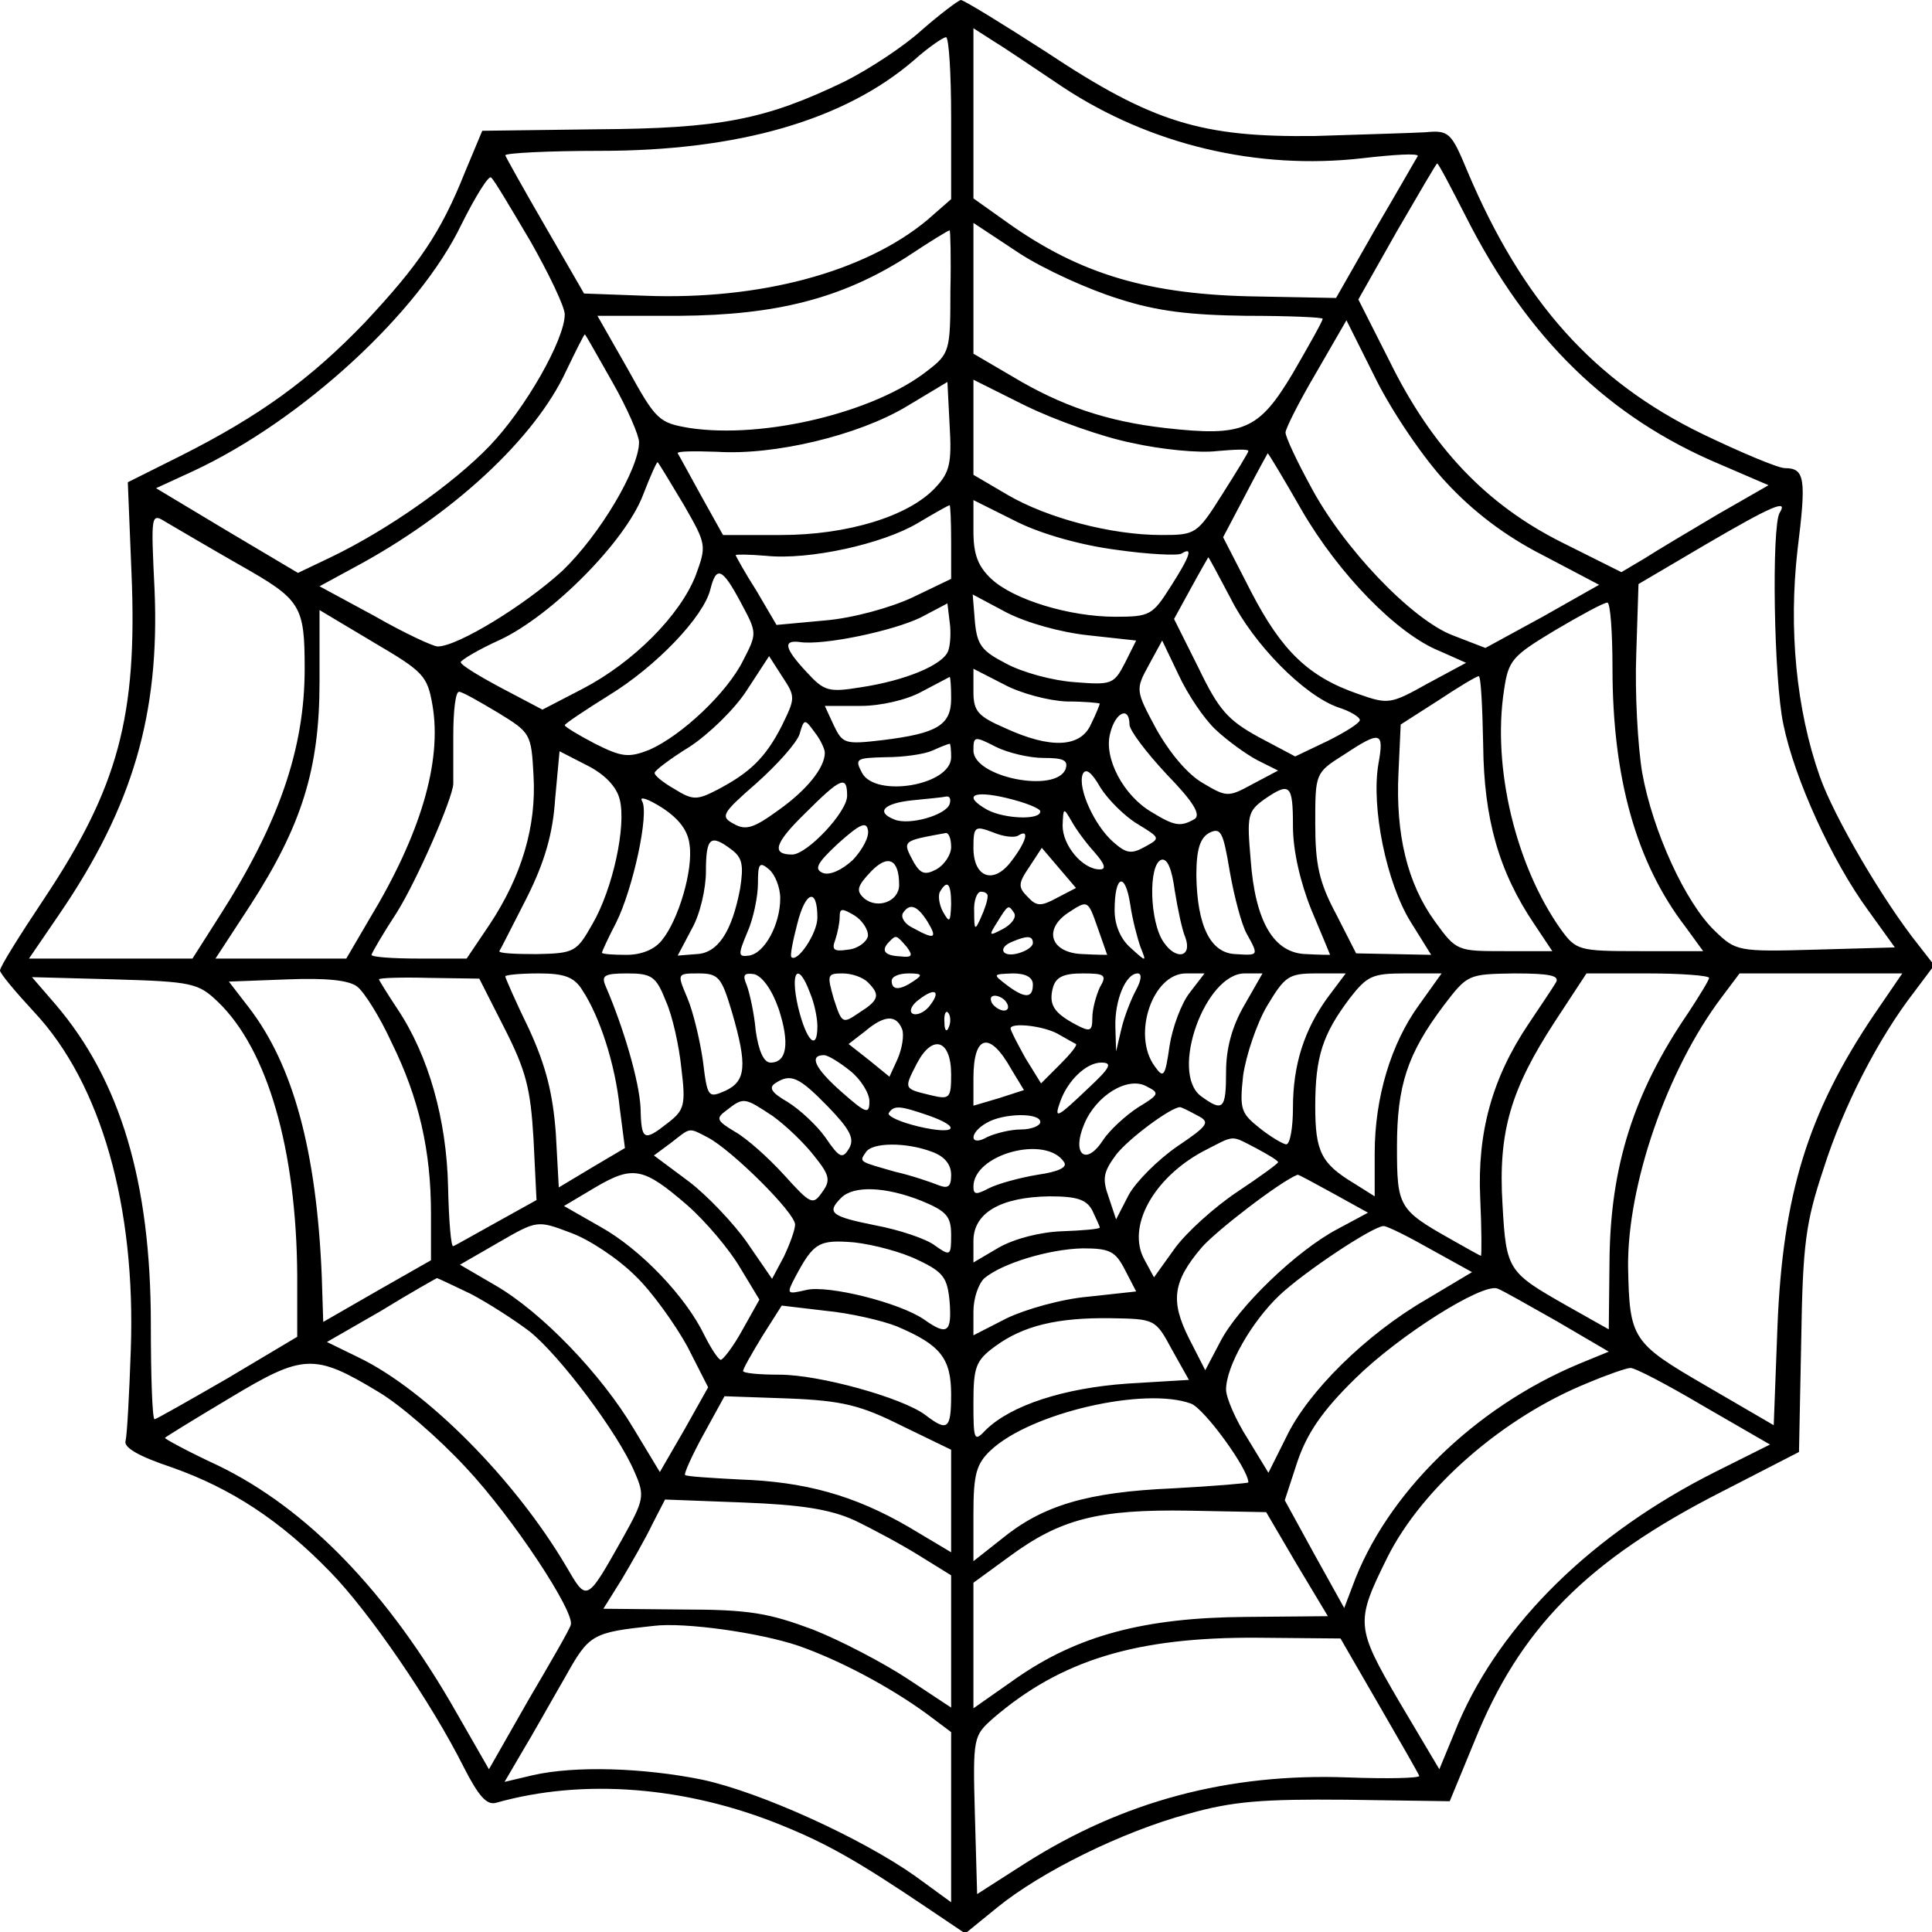 <?xml version="1.0" standalone="no"?>
<!DOCTYPE svg PUBLIC "-//W3C//DTD SVG 20010904//EN"
 "http://www.w3.org/TR/2001/REC-SVG-20010904/DTD/svg10.dtd">
<svg version="1.0" xmlns="http://www.w3.org/2000/svg"
 width="260pt" height="260pt" viewBox="0 0 260 260"
 preserveAspectRatio="xMidYMid meet">
<g transform="translate(0,260) scale(0.1,-0.1)"
fill="#000000" stroke="none">
<path d="M1241 2560 c-24 -22 -71 -53 -105 -70 -106 -51 -166 -63 -334 -64
l-153 -2 -23 -55 c-33 -83 -63 -126 -135 -203 -74 -77 -142 -126 -247 -179
l-72 -36 5 -123 c8 -192 -18 -288 -118 -438 -32 -48 -59 -91 -59 -96 0 -4 21
-29 46 -56 90 -96 137 -262 130 -455 -2 -59 -5 -114 -7 -122 -3 -9 18 -21 63
-36 79 -28 145 -71 212 -140 53 -54 137 -177 180 -263 20 -39 31 -52 44 -48
117 33 255 22 383 -30 62 -25 104 -49 196 -111 l52 -35 43 35 c59 48 168 102
257 126 60 17 100 20 213 19 l139 -2 33 80 c61 152 151 244 334 337 l103 53 3
150 c2 130 6 159 30 231 27 85 74 176 122 238 l27 36 -21 27 c-48 60 -114 173
-133 227 -32 91 -42 199 -30 305 12 96 10 110 -17 110 -9 0 -59 21 -111 46
-146 71 -242 178 -316 353 -22 53 -25 56 -57 53 -18 -1 -85 -3 -148 -5 -153
-2 -219 18 -362 113 -59 38 -111 70 -115 70 -4 -1 -28 -19 -52 -40z m189 -77
c118 -78 262 -112 403 -96 43 5 76 7 75 3 -2 -3 -27 -47 -57 -98 l-53 -93
-105 2 c-147 2 -240 30 -338 100 l-45 32 0 115 0 114 28 -18 c15 -9 56 -37 92
-61z m-150 -42 l0 -109 -32 -28 c-84 -70 -225 -108 -380 -102 l-82 3 -52 90
c-29 50 -53 93 -54 96 0 3 57 6 128 6 185 0 328 41 422 122 19 17 38 30 43 31
4 0 7 -49 7 -109z m693 -133 c83 -164 192 -270 342 -333 l65 -28 -68 -39 c-37
-22 -81 -48 -98 -59 l-32 -19 -80 40 c-102 51 -175 128 -232 244 l-42 83 52
92 c29 50 53 91 54 91 2 0 19 -33 39 -72z m-1259 -33 c25 -44 46 -88 46 -98 0
-34 -53 -127 -101 -177 -49 -51 -137 -113 -214 -150 l-44 -21 -96 57 -95 57
50 23 c146 68 304 213 361 332 19 38 37 67 40 63 4 -3 27 -42 53 -86z m791
-77 c52 -17 97 -22 172 -23 57 0 103 -2 103 -4 0 -3 -18 -35 -40 -73 -46 -77
-66 -86 -172 -74 -79 9 -140 30 -205 69 l-53 31 0 88 0 88 62 -41 c34 -22 94
-49 133 -61z m-226 10 c0 -80 -1 -84 -31 -107 -71 -56 -220 -92 -320 -77 -41
7 -45 10 -83 79 l-41 72 111 0 c129 1 217 23 305 79 30 20 56 36 58 36 1 0 2
-37 1 -82z m667 -257 c36 -39 79 -72 130 -98 l76 -40 -76 -43 -77 -42 -44 17
c-55 21 -148 118 -192 202 -18 33 -33 65 -33 71 0 5 18 41 41 80 l41 71 40
-80 c22 -44 64 -106 94 -138z m-1122 135 c20 -35 36 -72 36 -81 0 -36 -53
-125 -103 -173 -50 -46 -141 -102 -168 -102 -6 0 -45 18 -85 41 l-74 40 46 25
c133 71 244 174 286 265 13 27 24 49 25 49 1 0 17 -29 37 -64z m435 -142 c-36
-39 -119 -64 -208 -64 l-78 0 -29 52 c-16 29 -30 55 -32 58 -1 3 23 3 53 2 77
-5 190 22 255 61 l55 33 3 -59 c3 -50 0 -63 -19 -83z m264 60 c40 -9 91 -14
115 -11 23 2 42 3 42 0 0 -2 -16 -28 -35 -58 -34 -54 -36 -55 -82 -55 -68 0
-154 23 -207 54 l-46 27 0 64 0 64 70 -35 c39 -19 103 -42 143 -50z m229 -91
c50 -86 128 -166 185 -189 l36 -16 -52 -28 c-50 -28 -53 -28 -93 -14 -67 23
-103 58 -144 137 l-38 74 30 57 c16 31 30 56 30 56 1 0 22 -35 46 -77z m-832
8 c31 -54 31 -55 16 -96 -21 -53 -83 -116 -152 -152 l-54 -28 -55 29 c-30 16
-55 31 -55 35 1 3 24 17 53 30 70 33 168 132 192 194 10 26 19 46 20 45 2 -2
17 -27 35 -57z m583 -61 c42 -6 82 -8 87 -5 16 10 12 -3 -15 -45 -24 -38 -28
-40 -74 -40 -62 0 -137 23 -167 51 -18 17 -24 33 -24 64 l0 42 58 -29 c34 -17
88 -32 135 -38z m-223 11 l0 -50 -52 -25 c-30 -14 -81 -28 -118 -31 l-65 -6
-27 46 c-16 25 -28 47 -28 48 0 1 18 1 41 -1 58 -6 157 16 204 44 22 13 41 24
43 24 1 0 2 -22 2 -49z m1115 39 c-11 -18 -8 -225 5 -285 15 -73 65 -183 114
-250 l36 -50 -107 -3 c-104 -3 -107 -2 -135 25 -40 38 -84 135 -98 213 -6 36
-10 108 -8 160 l3 94 90 53 c89 52 112 62 100 43z m-2073 -70 c83 -47 88 -54
88 -140 0 -108 -35 -209 -116 -335 l-35 -55 -110 0 -110 0 41 60 c99 145 135
270 128 436 -5 104 -5 104 16 91 12 -7 56 -33 98 -57z m1334 -45 c31 -62 99
-131 145 -147 16 -5 29 -13 29 -17 0 -4 -19 -16 -43 -28 l-44 -21 -49 26 c-42
23 -54 37 -81 93 l-33 66 23 42 c12 22 23 41 23 41 1 0 14 -25 30 -55z m-659
-6 c22 -41 22 -41 3 -78 -22 -44 -83 -101 -126 -120 -28 -11 -37 -10 -73 8
-23 12 -41 23 -41 25 0 2 27 20 59 40 64 39 128 106 137 143 8 32 16 29 41
-18z m468 -44 l64 -7 -15 -30 c-15 -29 -18 -30 -68 -26 -29 2 -70 13 -92 25
-33 17 -39 25 -42 56 l-3 37 45 -24 c27 -14 73 -27 111 -31z m-189 -21 c-7
-19 -58 -40 -118 -49 -43 -7 -49 -5 -72 20 -30 32 -33 44 -10 41 32 -5 126 15
163 33 l36 19 3 -25 c2 -13 1 -31 -2 -39z m894 -23 c0 -148 32 -262 98 -348
l24 -33 -85 0 c-83 0 -86 1 -107 30 -60 85 -92 217 -76 321 6 41 11 46 69 81
34 20 65 37 70 37 4 1 7 -39 7 -88z m-1588 -50 c13 -76 -16 -174 -85 -288
l-31 -53 -88 0 -88 0 47 72 c69 107 93 183 93 300 l0 97 72 -43 c68 -40 73
-45 80 -85z m1054 -33 c16 -15 41 -33 56 -41 l28 -14 -34 -18 c-33 -18 -35
-18 -67 1 -21 12 -45 41 -63 73 -28 52 -28 53 -10 86 l18 33 22 -46 c12 -26
34 -59 50 -74z m-584 5 c-22 -43 -43 -63 -87 -86 -27 -14 -33 -14 -57 1 -16 9
-28 19 -27 22 0 3 21 19 47 35 26 17 61 51 77 76 l30 46 18 -28 c18 -27 17
-29 -1 -66z m383 33 c25 0 45 -2 45 -3 0 -1 -5 -14 -12 -28 -14 -31 -54 -33
-115 -5 -37 16 -43 23 -43 49 l0 31 41 -21 c22 -12 60 -22 84 -23z m-155 4 c0
-36 -19 -47 -92 -56 -51 -6 -54 -5 -66 20 l-12 26 48 0 c27 0 62 8 82 19 19
10 36 19 38 20 1 0 2 -12 2 -29z m716 -63 c1 -99 21 -170 69 -241 l24 -36 -64
0 c-64 0 -65 0 -94 40 -37 51 -53 117 -49 200 l3 65 50 32 c27 18 52 33 55 33
3 0 5 -42 6 -93z m-1326 44 c44 -27 45 -28 48 -85 4 -68 -16 -135 -59 -200
l-31 -46 -64 0 c-35 0 -64 2 -64 5 0 2 15 28 34 57 27 43 75 153 76 173 0 3 0
32 0 65 0 33 3 60 8 59 4 0 27 -13 52 -28z m850 -16 c0 -8 23 -38 50 -67 36
-37 46 -54 38 -60 -19 -11 -27 -10 -58 9 -38 22 -65 73 -56 106 7 29 26 37 26
12z m-410 -38 c0 -20 -24 -50 -62 -77 -33 -24 -44 -28 -60 -19 -19 10 -17 14
30 55 28 25 54 54 58 66 6 21 7 21 20 3 8 -10 14 -23 14 -28z m294 -7 c27 0
34 -3 30 -15 -13 -33 -124 -11 -124 25 0 19 1 20 30 5 16 -8 45 -15 64 -15z
m451 -8 c-10 -59 11 -160 43 -212 l28 -45 -50 1 -51 1 -27 53 c-23 43 -28 67
-28 122 0 67 0 68 38 92 50 33 55 32 47 -12z m-575 9 c0 -38 -102 -55 -120
-21 -10 19 -8 20 32 21 24 0 52 4 63 9 11 5 21 9 23 9 1 1 2 -8 2 -18z m-446
-57 c9 -35 -9 -120 -37 -168 -21 -37 -24 -39 -75 -40 -28 0 -51 1 -50 4 2 3
18 35 37 72 24 48 35 86 38 132 l6 65 37 -19 c24 -12 40 -29 44 -46z m697 -33
c31 -19 31 -19 9 -31 -18 -10 -25 -8 -42 7 -25 22 -48 72 -41 91 4 9 12 3 24
-18 10 -16 33 -39 50 -49z m-391 38 c0 -22 -54 -79 -74 -79 -28 0 -24 15 17
55 49 49 57 52 57 24z m260 -21 c0 -12 -48 -10 -71 2 -34 19 -20 27 26 16 25
-6 45 -14 45 -18z m340 -20 c0 -33 10 -76 25 -113 14 -33 25 -60 25 -60 0 0
-15 0 -32 1 -44 1 -69 44 -75 128 -5 58 -4 64 18 80 35 24 39 21 39 -36z
m-812 -25 c5 -34 -15 -101 -37 -128 -10 -13 -28 -20 -48 -20 -18 0 -33 1 -33
3 0 1 8 19 19 40 23 46 45 148 35 164 -4 7 8 3 27 -9 23 -15 35 -31 37 -50z
m350 55 c-5 -15 -54 -29 -74 -21 -26 10 -15 22 24 26 20 2 41 4 45 5 5 1 7 -3
5 -10z m195 -65 c14 -16 16 -23 7 -23 -23 0 -50 32 -50 59 1 24 1 25 12 6 6
-11 20 -30 31 -42z m-325 -10 c-15 -14 -31 -21 -40 -18 -13 5 -9 13 20 40 29
26 38 30 40 18 2 -9 -7 -26 -20 -40z m223 33 c15 9 10 -9 -10 -35 -24 -32 -51
-22 -51 18 0 29 2 30 26 21 14 -6 30 -8 35 -4z m307 -133 c16 -29 16 -29 -15
-27 -34 1 -52 38 -53 106 0 35 5 50 17 57 16 8 19 2 28 -52 6 -34 16 -72 23
-84z m-398 117 c0 -10 -9 -24 -20 -30 -15 -8 -21 -6 -30 9 -16 30 -17 29 43
40 4 0 7 -8 7 -19z m-296 -3 c15 -11 17 -21 12 -53 -11 -58 -30 -87 -59 -88
l-25 -2 19 36 c11 19 19 54 19 77 0 46 6 51 34 30z m439 -65 c-22 -12 -28 -12
-40 1 -13 13 -13 18 2 40 l17 26 23 -27 23 -27 -25 -13z m-213 17 c0 -22 -29
-33 -47 -18 -11 10 -10 16 9 36 23 24 38 17 38 -18z m385 -70 c10 -27 -12 -32
-29 -7 -19 27 -21 105 -3 111 8 2 14 -12 18 -42 4 -25 10 -53 14 -62z m-545
52 c0 -35 -21 -74 -42 -77 -15 -2 -15 1 -2 32 8 18 14 48 14 65 0 27 2 30 15
19 8 -7 15 -24 15 -39z m485 -66 c8 -20 8 -20 -13 -1 -14 12 -22 31 -22 51 0
47 14 53 21 8 3 -21 10 -47 14 -58z m-255 58 c-1 -24 -2 -26 -11 -10 -5 9 -7
22 -4 27 10 17 15 11 15 -17z m-180 -18 c0 -21 -27 -61 -35 -53 -2 2 2 22 8
45 11 44 27 49 27 8z m229 28 c0 -5 -4 -17 -9 -28 -8 -18 -9 -17 -9 8 -1 15 4
27 9 27 6 0 10 -3 9 -7z m161 -78 c0 0 -14 0 -32 1 -44 1 -55 33 -20 56 26 17
26 17 39 -20 7 -20 13 -37 13 -37z m-322 25 c-2 -8 -14 -17 -27 -18 -19 -3
-22 0 -17 13 3 9 6 23 6 31 0 12 3 12 20 2 11 -7 19 -20 18 -28z m80 20 c14
-23 10 -25 -19 -9 -11 5 -17 14 -14 20 9 14 19 11 33 -11z m117 11 c3 -6 -4
-15 -15 -21 -19 -10 -20 -10 -8 9 15 24 15 24 23 12z m-145 -45 c9 -12 8 -15
-9 -13 -21 1 -26 8 -14 20 9 9 9 9 23 -7z m170 5 c0 -5 -9 -11 -20 -14 -22 -6
-28 8 -7 16 19 8 27 8 27 -2z m-1097 -79 c67 -64 106 -199 107 -369 l0 -82
-94 -56 c-52 -30 -96 -55 -98 -55 -3 0 -5 57 -5 128 0 191 -41 328 -128 430
l-32 37 111 -3 c104 -3 113 -5 139 -30z m234 -55 c37 -75 53 -146 53 -230 l0
-63 -72 -41 -73 -42 -2 62 c-7 167 -38 283 -98 361 l-27 35 79 3 c52 2 83 -1
94 -10 9 -7 30 -40 46 -75z m152 19 c29 -57 35 -81 39 -149 l4 -82 -54 -30
c-29 -16 -55 -31 -58 -32 -3 -2 -6 34 -7 80 -2 90 -26 176 -68 239 -14 21 -25
39 -25 40 0 2 30 3 67 2 l68 -1 34 -67z m105 51 c23 -35 44 -99 50 -158 l7
-54 -44 -26 -45 -27 -4 73 c-4 53 -13 90 -36 140 -18 37 -32 69 -32 71 0 2 20
4 45 4 35 0 48 -5 59 -23z m112 -14 c9 -20 18 -61 21 -91 6 -49 4 -56 -18 -73
-33 -26 -36 -24 -37 21 -2 35 -22 105 -47 163 -6 14 -2 17 29 17 33 0 39 -4
52 -37z m89 -15 c21 -72 19 -93 -9 -106 -23 -10 -24 -9 -30 40 -4 28 -13 66
-21 85 -14 33 -14 33 15 33 27 0 31 -5 45 -52z m63 4 c15 -46 11 -72 -11 -72
-9 0 -16 15 -20 43 -2 23 -8 50 -12 61 -6 14 -4 17 10 15 11 -3 24 -21 33 -47z
m42 22 c6 -14 10 -34 10 -45 0 -35 -15 -20 -26 26 -11 48 0 62 16 19z m78 14
c17 -17 15 -24 -12 -41 -22 -15 -23 -15 -34 19 -9 32 -9 34 12 34 12 0 27 -5
34 -12z m62 2 c-19 -13 -30 -13 -30 0 0 6 10 10 23 10 18 0 19 -2 7 -10z m160
-5 c0 -19 -11 -19 -36 0 -18 14 -18 14 9 15 17 0 27 -5 27 -15z m90 -4 c-5
-11 -10 -29 -10 -41 0 -18 -3 -19 -22 -9 -30 16 -37 27 -31 50 4 14 14 19 40
19 30 0 33 -2 23 -19z m49 -3 c-7 -13 -16 -36 -20 -53 l-7 -30 -1 33 c-1 36
14 72 30 72 6 0 5 -9 -2 -22z m72 -4 c-11 -14 -23 -46 -27 -71 -6 -42 -8 -45
-20 -28 -31 42 -3 125 42 125 l25 0 -20 -26z m74 -16 c-17 -29 -25 -59 -25
-90 0 -51 -4 -55 -34 -33 -42 32 6 165 59 165 l24 0 -24 -42z m112 10 c-32
-44 -47 -91 -47 -149 0 -27 -4 -49 -9 -49 -4 0 -21 10 -36 22 -25 20 -27 25
-22 71 4 27 18 69 32 93 24 40 29 44 66 44 l40 0 -24 -32z m123 -10 c-38 -52
-60 -125 -60 -200 l0 -58 -27 17 c-45 27 -53 43 -53 104 0 67 10 97 46 145 24
31 31 34 75 34 l49 0 -30 -42z m184 30 c-4 -7 -21 -32 -37 -56 -49 -73 -69
-146 -65 -234 2 -43 2 -78 1 -78 -1 0 -19 10 -40 22 -71 40 -73 44 -73 125 0
82 14 125 63 190 32 42 33 42 95 43 48 0 61 -3 56 -12z m206 6 c0 -3 -13 -24
-28 -47 -74 -108 -105 -208 -106 -334 l-1 -92 -55 31 c-81 46 -83 48 -88 137
-6 98 11 155 71 247 l42 64 83 0 c45 0 82 -3 82 -6z m221 -51 c-88 -131 -122
-241 -129 -419 l-5 -132 -91 53 c-100 58 -103 63 -105 160 -1 110 52 265 126
363 l24 32 110 0 109 0 -39 -57z m-1271 12 c-7 -8 -17 -12 -22 -9 -5 3 -1 12
9 19 22 17 30 11 13 -10z m105 5 c3 -5 2 -10 -4 -10 -5 0 -13 5 -16 10 -3 6
-2 10 4 10 5 0 13 -4 16 -10z m-78 -32 c-3 -8 -6 -5 -6 6 -1 11 2 17 5 13 3
-3 4 -12 1 -19z m-63 -3 c3 -8 0 -26 -6 -40 l-11 -24 -27 22 -28 22 22 17 c26
22 42 23 50 3z m209 -6 c12 -7 23 -13 25 -14 2 -2 -8 -14 -22 -28 l-25 -25
-21 34 c-11 20 -20 37 -20 40 0 8 42 4 63 -7z m-143 -55 c0 -32 -2 -34 -27
-28 -37 9 -37 8 -19 43 21 40 46 32 46 -15z m81 7 l17 -28 -34 -11 -34 -10 0
37 c0 59 22 64 51 12z m-217 -2 c14 -11 26 -30 26 -41 0 -18 -4 -17 -38 13
-35 31 -44 49 -23 49 5 0 20 -9 35 -21z m320 -24 c-42 -40 -46 -42 -37 -17 10
28 35 52 55 52 16 0 12 -7 -18 -35z m-350 -24 c30 -31 36 -43 29 -56 -9 -15
-13 -14 -32 14 -12 17 -35 38 -51 48 -21 12 -26 19 -17 25 21 14 32 9 71 -31z
m418 -1 c-17 -11 -39 -31 -48 -45 -23 -35 -42 -18 -25 22 16 39 59 65 84 51
18 -9 17 -11 -11 -28z m-492 -12 c18 -13 43 -37 56 -54 21 -26 22 -33 10 -49
-12 -17 -15 -16 -51 24 -21 23 -50 49 -66 58 -25 15 -26 18 -11 29 23 18 24
17 62 -8z m209 1 c46 -16 38 -27 -13 -15 -25 6 -42 14 -40 18 7 11 15 10 53
-3z m362 0 c18 -9 16 -13 -27 -42 -26 -18 -55 -47 -65 -65 l-17 -33 -10 30
c-9 25 -7 34 10 57 17 22 74 64 86 64 2 0 12 -5 23 -11z m-211 -9 c0 -5 -12
-10 -26 -10 -14 0 -34 -5 -45 -10 -24 -14 -26 5 -1 19 22 13 72 14 72 1z
m-447 -21 c32 -17 117 -101 117 -117 0 -7 -7 -26 -15 -43 l-16 -30 -33 48
c-18 26 -54 64 -79 83 l-47 35 23 17 c27 21 23 21 50 7z m737 -14 c17 -9 30
-17 30 -19 0 -2 -25 -20 -55 -40 -30 -20 -68 -54 -84 -76 l-28 -39 -13 24
c-24 44 12 109 78 145 45 23 37 23 72 5z m-436 -5 c17 -6 26 -17 26 -31 0 -16
-4 -19 -17 -14 -10 4 -36 13 -58 18 -49 14 -49 13 -40 26 8 14 55 14 89 1z
m178 -14 c5 -7 -8 -13 -36 -17 -24 -4 -53 -12 -65 -18 -17 -9 -21 -9 -21 2 0
44 98 70 122 33z m-507 -58 c25 -22 57 -60 71 -84 l26 -43 -23 -41 c-12 -22
-26 -40 -29 -40 -3 0 -13 15 -22 33 -25 52 -86 116 -140 146 l-49 28 42 25
c51 30 65 27 124 -24z m869 16 l47 -26 -41 -22 c-55 -29 -134 -105 -158 -152
l-20 -38 -22 43 c-25 50 -22 76 17 122 20 23 106 89 129 98 1 1 22 -11 48 -25z
m-554 -10 c34 -14 40 -21 40 -46 0 -28 -1 -29 -22 -14 -12 9 -48 21 -80 27
-60 12 -66 17 -46 37 17 17 60 15 108 -4z m230 -13 c5 -11 10 -21 10 -23 0 -2
-23 -4 -51 -5 -29 -1 -64 -10 -85 -22 l-34 -20 0 29 c0 38 37 59 102 60 37 0
50 -4 58 -19z m-615 -88 c23 -22 54 -66 70 -95 l28 -55 -32 -57 -33 -57 -35
58 c-44 74 -124 157 -186 193 l-48 28 52 30 c52 30 52 30 97 13 25 -9 64 -35
87 -58z m1070 36 l56 -31 -62 -37 c-81 -47 -159 -124 -188 -185 l-24 -48 -28
46 c-16 25 -29 55 -29 66 0 31 34 91 72 127 34 32 126 93 140 93 5 0 33 -14
63 -31z m-689 -15 c34 -16 39 -24 42 -56 3 -41 -3 -46 -34 -24 -33 23 -130 47
-159 40 -26 -6 -27 -6 -15 17 25 47 32 51 80 47 26 -3 64 -13 86 -24z m278
-13 l15 -29 -64 -7 c-36 -3 -85 -17 -110 -29 l-45 -23 0 32 c0 18 7 38 15 45
24 20 87 39 132 40 37 0 44 -4 57 -29z m-881 -32 c23 -12 59 -35 80 -51 41
-33 119 -137 141 -189 14 -32 13 -37 -16 -89 -49 -87 -48 -86 -76 -38 -69 117
-188 237 -279 281 l-43 21 73 42 c39 24 73 43 75 44 1 0 22 -10 45 -21z m1462
-37 l70 -41 -39 -16 c-142 -59 -261 -176 -306 -300 l-11 -29 -40 72 -40 73 17
52 c13 38 33 68 78 112 59 58 170 128 191 121 6 -2 41 -22 80 -44z m-888 -7
c59 -25 73 -43 73 -92 0 -47 -5 -50 -35 -27 -31 23 -142 54 -196 54 -27 0 -49
2 -49 5 0 3 12 24 26 47 l26 41 59 -7 c32 -3 76 -13 96 -21z m370 -31 l23 -41
-83 -5 c-85 -6 -156 -29 -190 -62 -16 -17 -17 -15 -17 36 0 48 3 57 29 76 38
28 84 39 156 38 59 -1 60 -1 82 -42z m-1068 -57 c29 -17 82 -63 118 -102 63
-67 148 -196 141 -212 -1 -5 -27 -50 -57 -101 l-53 -93 -43 75 c-93 164 -202
276 -322 334 -41 19 -72 36 -71 37 2 2 41 26 88 54 98 59 113 60 199 8z m1783
-19 l90 -52 -74 -37 c-165 -83 -287 -203 -345 -337 l-26 -63 -54 91 c-59 101
-59 107 -16 194 47 94 156 189 270 235 26 11 52 20 57 20 5 1 49 -22 98 -51z
m-1078 -27 l66 -32 0 -69 0 -69 -57 34 c-74 43 -140 61 -228 64 -38 2 -71 4
-73 6 -2 1 9 26 25 55 l28 51 86 -3 c73 -3 97 -9 153 -37z m389 30 c18 -7 77
-88 77 -106 0 -1 -46 -5 -102 -8 -115 -5 -175 -23 -230 -68 l-38 -30 0 64 c0
53 4 67 23 85 54 51 208 86 270 63z m-453 -157 c25 -12 64 -33 88 -48 l42 -26
0 -89 0 -89 -59 39 c-32 21 -89 51 -127 66 -59 22 -85 27 -176 27 l-106 1 25
40 c13 22 32 55 41 74 l17 33 105 -4 c78 -3 117 -9 150 -24z m595 -59 l42 -70
-111 -1 c-136 -1 -226 -25 -309 -83 l-57 -40 0 84 0 85 48 35 c69 51 120 64
242 62 l104 -2 41 -70z m-670 -110 c54 -19 121 -54 173 -92 l32 -24 0 -114 0
-115 -48 35 c-72 51 -208 113 -287 130 -79 16 -171 19 -228 6 l-38 -9 24 41
c14 23 39 68 57 99 33 59 36 61 120 70 41 5 142 -9 195 -27z m781 -80 c29 -50
53 -92 54 -95 0 -3 -43 -4 -96 -2 -161 6 -303 -32 -435 -116 l-64 -41 -3 106
c-3 106 -2 107 25 131 91 78 192 109 355 108 l112 -1 52 -90z"/>
</g>
</svg>
